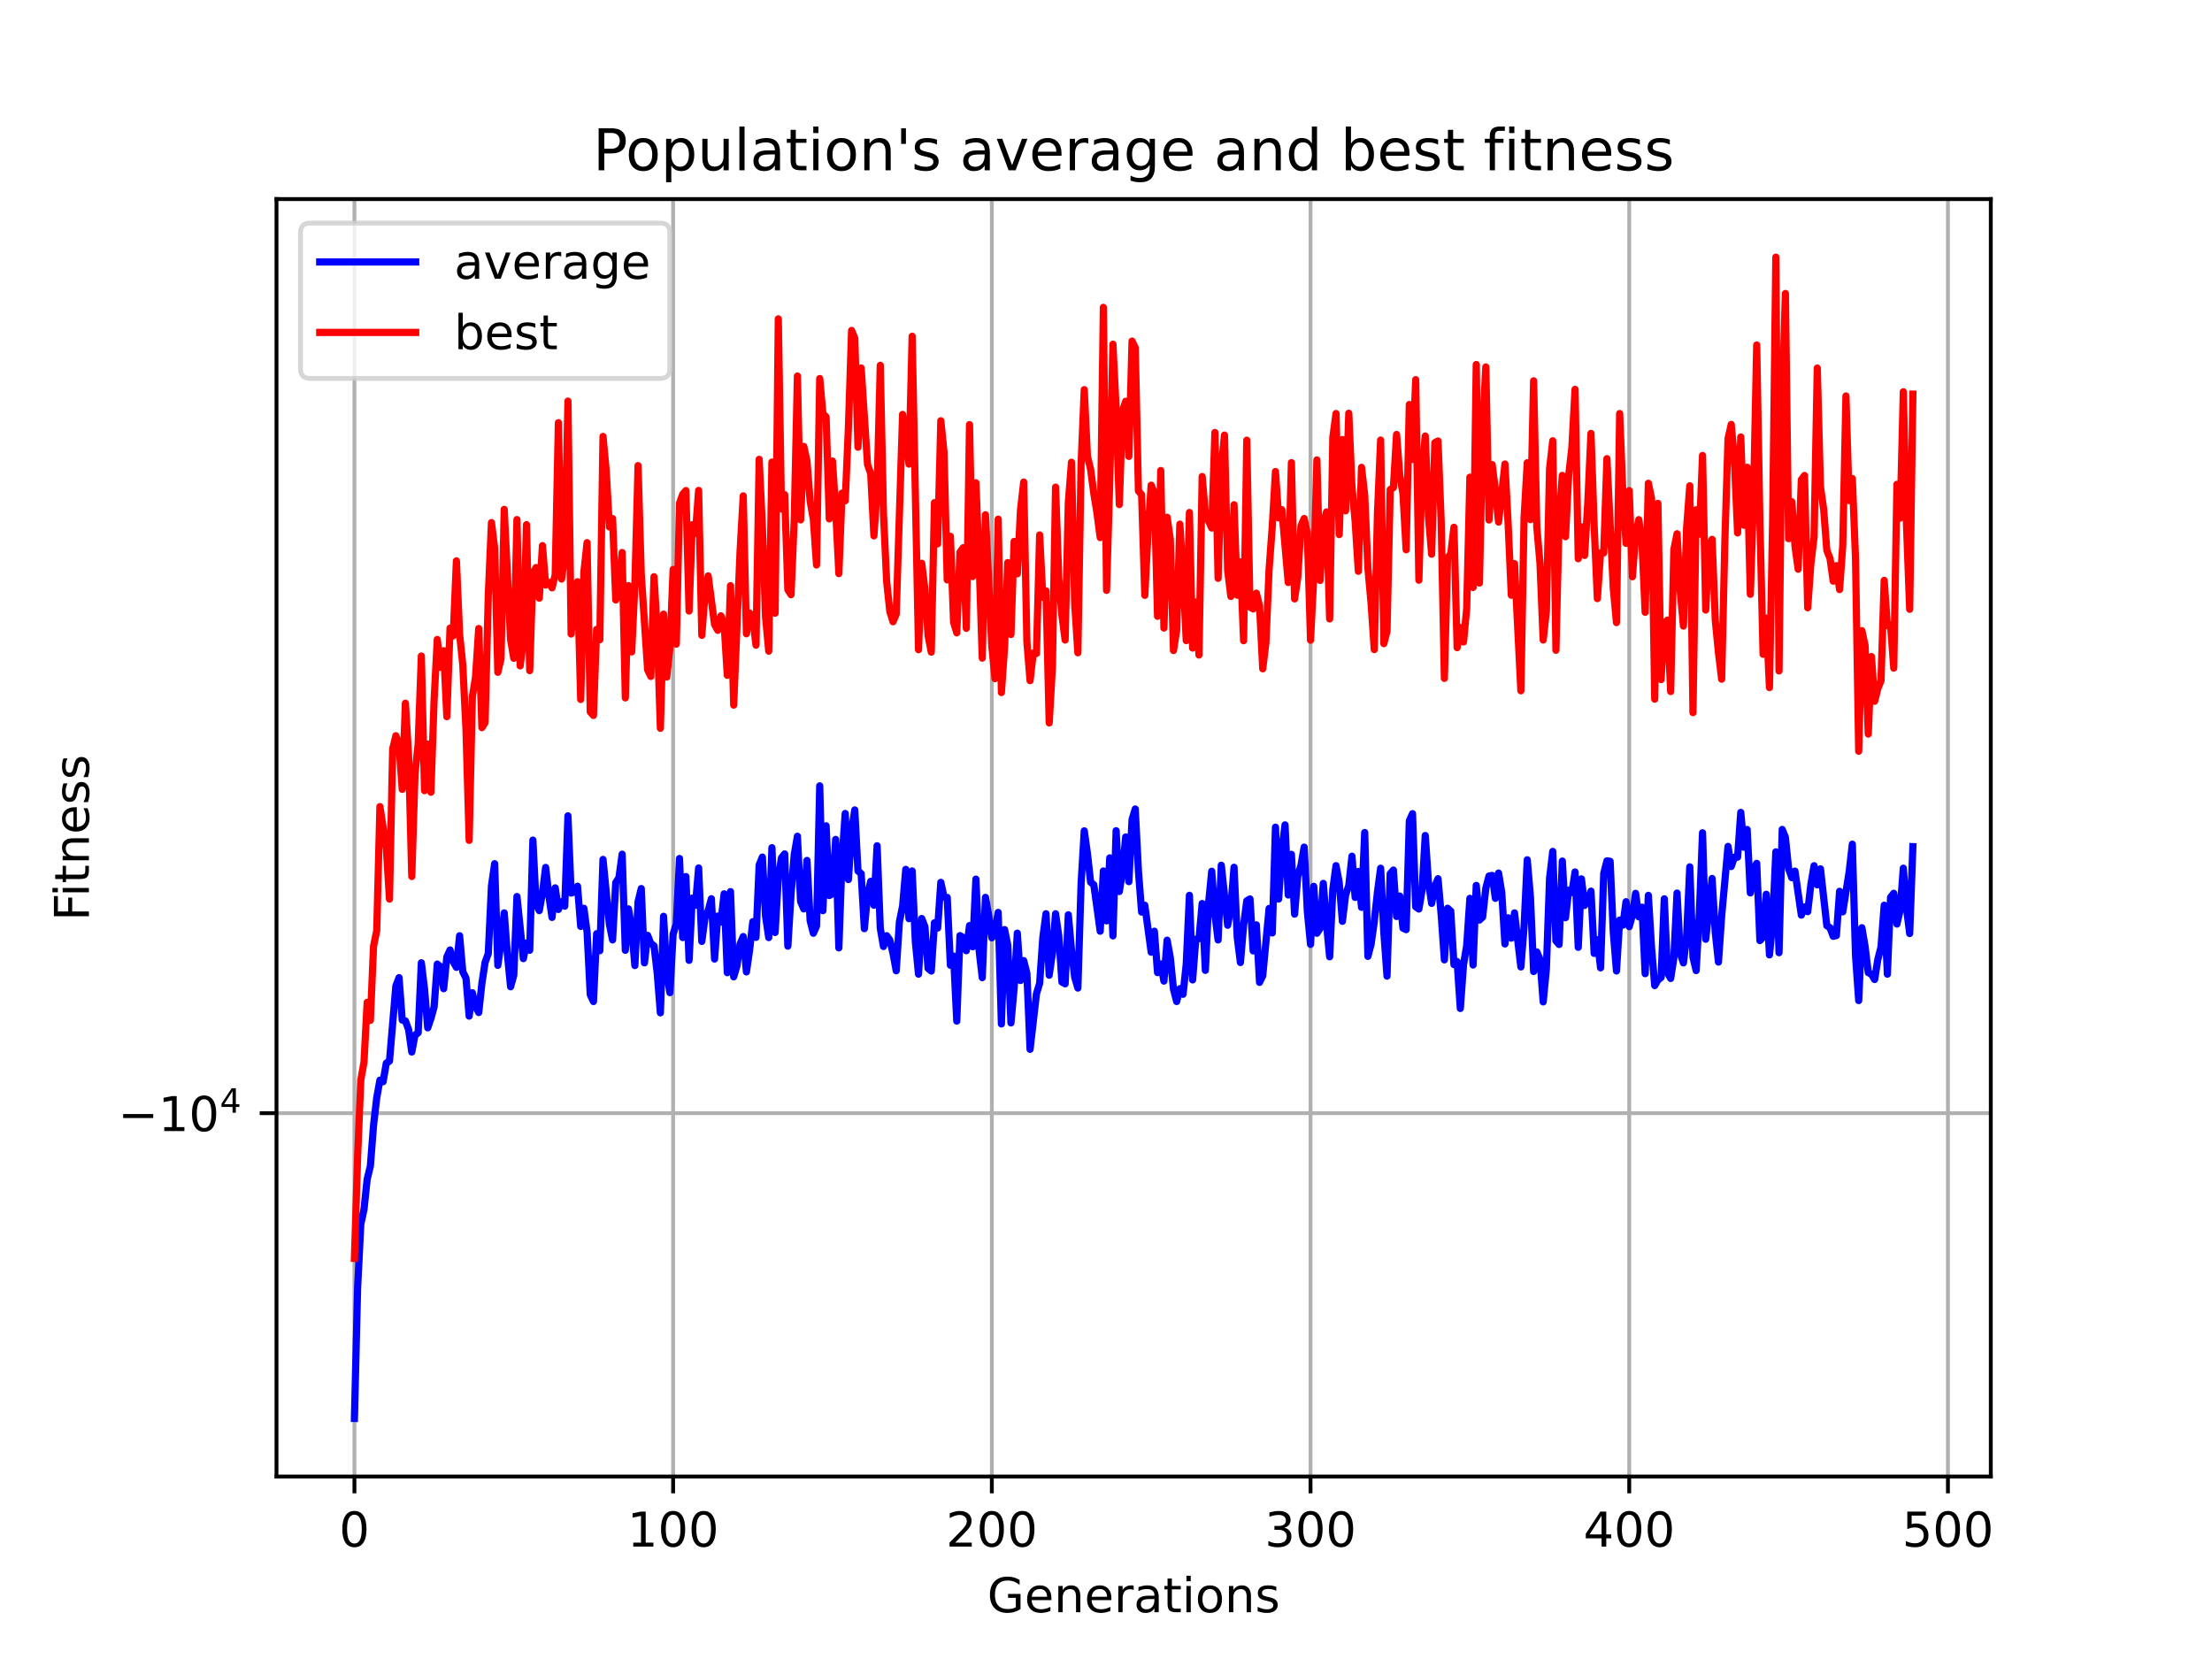 <?xml version="1.0" encoding="utf-8" standalone="no"?>
<!DOCTYPE svg PUBLIC "-//W3C//DTD SVG 1.1//EN"
  "http://www.w3.org/Graphics/SVG/1.1/DTD/svg11.dtd">
<!-- Created with matplotlib (https://matplotlib.org/) -->
<svg height="345.6pt" version="1.1" viewBox="0 0 460.8 345.6" width="460.8pt" xmlns="http://www.w3.org/2000/svg" xmlns:xlink="http://www.w3.org/1999/xlink">
 <defs>
  <style type="text/css">*{stroke-linecap:butt;stroke-linejoin:round;}</style>
 </defs>
 <g id="figure_1">
  <g id="patch_1">
   <path d="M 0 345.6 
L 460.8 345.6 
L 460.8 0 
L 0 0 
z
" style="fill:#ffffff;"/>
  </g>
  <g id="axes_1">
   <g id="patch_2">
    <path d="M 57.6 307.584 
L 414.72 307.584 
L 414.72 41.472 
L 57.6 41.472 
z
" style="fill:#ffffff;"/>
   </g>
   <g id="matplotlib.axis_1">
    <g id="xtick_1">
     <g id="line2d_1">
      <path clip-path="url(#p068a204873)" d="M 73.833 307.584 
L 73.833 41.472 
" style="fill:none;stroke:#b0b0b0;stroke-linecap:square;stroke-width:0.8;"/>
     </g>
     <g id="line2d_2">
      <defs>
       <path d="M 0 0 
L 0 3.5 
" id="m050351b916" style="stroke:#000000;stroke-width:0.8;"/>
      </defs>
      <g>
       <use style="stroke:#000000;stroke-width:0.8;" x="73.833" xlink:href="#m050351b916" y="307.584"/>
      </g>
     </g>
     <g id="text_1">
      <!-- 0 -->
      <g transform="translate(70.651 322.182)scale(0.1 -0.1)">
       <defs>
        <path d="M 31.781 66.406 
Q 24.172 66.406 20.328 58.906 
Q 16.5 51.422 16.5 36.375 
Q 16.5 21.391 20.328 13.891 
Q 24.172 6.391 31.781 6.391 
Q 39.453 6.391 43.281 13.891 
Q 47.125 21.391 47.125 36.375 
Q 47.125 51.422 43.281 58.906 
Q 39.453 66.406 31.781 66.406 
z
M 31.781 74.219 
Q 44.047 74.219 50.516 64.516 
Q 56.984 54.828 56.984 36.375 
Q 56.984 17.969 50.516 8.266 
Q 44.047 -1.422 31.781 -1.422 
Q 19.531 -1.422 13.062 8.266 
Q 6.594 17.969 6.594 36.375 
Q 6.594 54.828 13.062 64.516 
Q 19.531 74.219 31.781 74.219 
z
" id="DejaVuSans-48"/>
       </defs>
       <use xlink:href="#DejaVuSans-48"/>
      </g>
     </g>
    </g>
    <g id="xtick_2">
     <g id="line2d_3">
      <path clip-path="url(#p068a204873)" d="M 140.224 307.584 
L 140.224 41.472 
" style="fill:none;stroke:#b0b0b0;stroke-linecap:square;stroke-width:0.8;"/>
     </g>
     <g id="line2d_4">
      <g>
       <use style="stroke:#000000;stroke-width:0.8;" x="140.224" xlink:href="#m050351b916" y="307.584"/>
      </g>
     </g>
     <g id="text_2">
      <!-- 100 -->
      <g transform="translate(130.68 322.182)scale(0.1 -0.1)">
       <defs>
        <path d="M 12.406 8.297 
L 28.516 8.297 
L 28.516 63.922 
L 10.984 60.406 
L 10.984 69.391 
L 28.422 72.906 
L 38.281 72.906 
L 38.281 8.297 
L 54.391 8.297 
L 54.391 0 
L 12.406 0 
z
" id="DejaVuSans-49"/>
       </defs>
       <use xlink:href="#DejaVuSans-49"/>
       <use x="63.623" xlink:href="#DejaVuSans-48"/>
       <use x="127.246" xlink:href="#DejaVuSans-48"/>
      </g>
     </g>
    </g>
    <g id="xtick_3">
     <g id="line2d_5">
      <path clip-path="url(#p068a204873)" d="M 206.616 307.584 
L 206.616 41.472 
" style="fill:none;stroke:#b0b0b0;stroke-linecap:square;stroke-width:0.8;"/>
     </g>
     <g id="line2d_6">
      <g>
       <use style="stroke:#000000;stroke-width:0.8;" x="206.616" xlink:href="#m050351b916" y="307.584"/>
      </g>
     </g>
     <g id="text_3">
      <!-- 200 -->
      <g transform="translate(197.072 322.182)scale(0.1 -0.1)">
       <defs>
        <path d="M 19.188 8.297 
L 53.609 8.297 
L 53.609 0 
L 7.328 0 
L 7.328 8.297 
Q 12.938 14.109 22.625 23.891 
Q 32.328 33.688 34.812 36.531 
Q 39.547 41.844 41.422 45.531 
Q 43.312 49.219 43.312 52.781 
Q 43.312 58.594 39.234 62.25 
Q 35.156 65.922 28.609 65.922 
Q 23.969 65.922 18.812 64.312 
Q 13.672 62.703 7.812 59.422 
L 7.812 69.391 
Q 13.766 71.781 18.938 73 
Q 24.125 74.219 28.422 74.219 
Q 39.75 74.219 46.484 68.547 
Q 53.219 62.891 53.219 53.422 
Q 53.219 48.922 51.531 44.891 
Q 49.859 40.875 45.406 35.406 
Q 44.188 33.984 37.641 27.219 
Q 31.109 20.453 19.188 8.297 
z
" id="DejaVuSans-50"/>
       </defs>
       <use xlink:href="#DejaVuSans-50"/>
       <use x="63.623" xlink:href="#DejaVuSans-48"/>
       <use x="127.246" xlink:href="#DejaVuSans-48"/>
      </g>
     </g>
    </g>
    <g id="xtick_4">
     <g id="line2d_7">
      <path clip-path="url(#p068a204873)" d="M 273.007 307.584 
L 273.007 41.472 
" style="fill:none;stroke:#b0b0b0;stroke-linecap:square;stroke-width:0.8;"/>
     </g>
     <g id="line2d_8">
      <g>
       <use style="stroke:#000000;stroke-width:0.8;" x="273.007" xlink:href="#m050351b916" y="307.584"/>
      </g>
     </g>
     <g id="text_4">
      <!-- 300 -->
      <g transform="translate(263.464 322.182)scale(0.1 -0.1)">
       <defs>
        <path d="M 40.578 39.312 
Q 47.656 37.797 51.625 33 
Q 55.609 28.219 55.609 21.188 
Q 55.609 10.406 48.188 4.484 
Q 40.766 -1.422 27.094 -1.422 
Q 22.516 -1.422 17.656 -0.516 
Q 12.797 0.391 7.625 2.203 
L 7.625 11.719 
Q 11.719 9.328 16.594 8.109 
Q 21.484 6.891 26.812 6.891 
Q 36.078 6.891 40.938 10.547 
Q 45.797 14.203 45.797 21.188 
Q 45.797 27.641 41.281 31.266 
Q 36.766 34.906 28.719 34.906 
L 20.219 34.906 
L 20.219 43.016 
L 29.109 43.016 
Q 36.375 43.016 40.234 45.922 
Q 44.094 48.828 44.094 54.297 
Q 44.094 59.906 40.109 62.906 
Q 36.141 65.922 28.719 65.922 
Q 24.656 65.922 20.016 65.031 
Q 15.375 64.156 9.812 62.312 
L 9.812 71.094 
Q 15.438 72.656 20.344 73.438 
Q 25.25 74.219 29.594 74.219 
Q 40.828 74.219 47.359 69.109 
Q 53.906 64.016 53.906 55.328 
Q 53.906 49.266 50.438 45.094 
Q 46.969 40.922 40.578 39.312 
z
" id="DejaVuSans-51"/>
       </defs>
       <use xlink:href="#DejaVuSans-51"/>
       <use x="63.623" xlink:href="#DejaVuSans-48"/>
       <use x="127.246" xlink:href="#DejaVuSans-48"/>
      </g>
     </g>
    </g>
    <g id="xtick_5">
     <g id="line2d_9">
      <path clip-path="url(#p068a204873)" d="M 339.399 307.584 
L 339.399 41.472 
" style="fill:none;stroke:#b0b0b0;stroke-linecap:square;stroke-width:0.8;"/>
     </g>
     <g id="line2d_10">
      <g>
       <use style="stroke:#000000;stroke-width:0.8;" x="339.399" xlink:href="#m050351b916" y="307.584"/>
      </g>
     </g>
     <g id="text_5">
      <!-- 400 -->
      <g transform="translate(329.855 322.182)scale(0.1 -0.1)">
       <defs>
        <path d="M 37.797 64.312 
L 12.891 25.391 
L 37.797 25.391 
z
M 35.203 72.906 
L 47.609 72.906 
L 47.609 25.391 
L 58.016 25.391 
L 58.016 17.188 
L 47.609 17.188 
L 47.609 0 
L 37.797 0 
L 37.797 17.188 
L 4.891 17.188 
L 4.891 26.703 
z
" id="DejaVuSans-52"/>
       </defs>
       <use xlink:href="#DejaVuSans-52"/>
       <use x="63.623" xlink:href="#DejaVuSans-48"/>
       <use x="127.246" xlink:href="#DejaVuSans-48"/>
      </g>
     </g>
    </g>
    <g id="xtick_6">
     <g id="line2d_11">
      <path clip-path="url(#p068a204873)" d="M 405.79 307.584 
L 405.79 41.472 
" style="fill:none;stroke:#b0b0b0;stroke-linecap:square;stroke-width:0.8;"/>
     </g>
     <g id="line2d_12">
      <g>
       <use style="stroke:#000000;stroke-width:0.8;" x="405.79" xlink:href="#m050351b916" y="307.584"/>
      </g>
     </g>
     <g id="text_6">
      <!-- 500 -->
      <g transform="translate(396.247 322.182)scale(0.1 -0.1)">
       <defs>
        <path d="M 10.797 72.906 
L 49.516 72.906 
L 49.516 64.594 
L 19.828 64.594 
L 19.828 46.734 
Q 21.969 47.469 24.109 47.828 
Q 26.266 48.188 28.422 48.188 
Q 40.625 48.188 47.75 41.5 
Q 54.891 34.812 54.891 23.391 
Q 54.891 11.625 47.562 5.094 
Q 40.234 -1.422 26.906 -1.422 
Q 22.312 -1.422 17.547 -0.641 
Q 12.797 0.141 7.719 1.703 
L 7.719 11.625 
Q 12.109 9.234 16.797 8.062 
Q 21.484 6.891 26.703 6.891 
Q 35.156 6.891 40.078 11.328 
Q 45.016 15.766 45.016 23.391 
Q 45.016 31 40.078 35.438 
Q 35.156 39.891 26.703 39.891 
Q 22.75 39.891 18.812 39.016 
Q 14.891 38.141 10.797 36.281 
z
" id="DejaVuSans-53"/>
       </defs>
       <use xlink:href="#DejaVuSans-53"/>
       <use x="63.623" xlink:href="#DejaVuSans-48"/>
       <use x="127.246" xlink:href="#DejaVuSans-48"/>
      </g>
     </g>
    </g>
    <g id="text_7">
     <!-- Generations -->
     <g transform="translate(205.662 335.861)scale(0.1 -0.1)">
      <defs>
       <path d="M 59.516 10.406 
L 59.516 29.984 
L 43.406 29.984 
L 43.406 38.094 
L 69.281 38.094 
L 69.281 6.781 
Q 63.578 2.734 56.688 0.656 
Q 49.812 -1.422 42 -1.422 
Q 24.906 -1.422 15.25 8.562 
Q 5.609 18.562 5.609 36.375 
Q 5.609 54.25 15.25 64.234 
Q 24.906 74.219 42 74.219 
Q 49.125 74.219 55.547 72.453 
Q 61.969 70.703 67.391 67.281 
L 67.391 56.781 
Q 61.922 61.422 55.766 63.766 
Q 49.609 66.109 42.828 66.109 
Q 29.438 66.109 22.719 58.641 
Q 16.016 51.172 16.016 36.375 
Q 16.016 21.625 22.719 14.156 
Q 29.438 6.688 42.828 6.688 
Q 48.047 6.688 52.141 7.594 
Q 56.25 8.5 59.516 10.406 
z
" id="DejaVuSans-71"/>
       <path d="M 56.203 29.594 
L 56.203 25.203 
L 14.891 25.203 
Q 15.484 15.922 20.484 11.062 
Q 25.484 6.203 34.422 6.203 
Q 39.594 6.203 44.453 7.469 
Q 49.312 8.734 54.109 11.281 
L 54.109 2.781 
Q 49.266 0.734 44.188 -0.344 
Q 39.109 -1.422 33.891 -1.422 
Q 20.797 -1.422 13.156 6.188 
Q 5.516 13.812 5.516 26.812 
Q 5.516 40.234 12.766 48.109 
Q 20.016 56 32.328 56 
Q 43.359 56 49.781 48.891 
Q 56.203 41.797 56.203 29.594 
z
M 47.219 32.234 
Q 47.125 39.594 43.094 43.984 
Q 39.062 48.391 32.422 48.391 
Q 24.906 48.391 20.391 44.141 
Q 15.875 39.891 15.188 32.172 
z
" id="DejaVuSans-101"/>
       <path d="M 54.891 33.016 
L 54.891 0 
L 45.906 0 
L 45.906 32.719 
Q 45.906 40.484 42.875 44.328 
Q 39.844 48.188 33.797 48.188 
Q 26.516 48.188 22.312 43.547 
Q 18.109 38.922 18.109 30.906 
L 18.109 0 
L 9.078 0 
L 9.078 54.688 
L 18.109 54.688 
L 18.109 46.188 
Q 21.344 51.125 25.703 53.562 
Q 30.078 56 35.797 56 
Q 45.219 56 50.047 50.172 
Q 54.891 44.344 54.891 33.016 
z
" id="DejaVuSans-110"/>
       <path d="M 41.109 46.297 
Q 39.594 47.172 37.812 47.578 
Q 36.031 48 33.891 48 
Q 26.266 48 22.188 43.047 
Q 18.109 38.094 18.109 28.812 
L 18.109 0 
L 9.078 0 
L 9.078 54.688 
L 18.109 54.688 
L 18.109 46.188 
Q 20.953 51.172 25.484 53.578 
Q 30.031 56 36.531 56 
Q 37.453 56 38.578 55.875 
Q 39.703 55.766 41.062 55.516 
z
" id="DejaVuSans-114"/>
       <path d="M 34.281 27.484 
Q 23.391 27.484 19.188 25 
Q 14.984 22.516 14.984 16.5 
Q 14.984 11.719 18.141 8.906 
Q 21.297 6.109 26.703 6.109 
Q 34.188 6.109 38.703 11.406 
Q 43.219 16.703 43.219 25.484 
L 43.219 27.484 
z
M 52.203 31.203 
L 52.203 0 
L 43.219 0 
L 43.219 8.297 
Q 40.141 3.328 35.547 0.953 
Q 30.953 -1.422 24.312 -1.422 
Q 15.922 -1.422 10.953 3.297 
Q 6 8.016 6 15.922 
Q 6 25.141 12.172 29.828 
Q 18.359 34.516 30.609 34.516 
L 43.219 34.516 
L 43.219 35.406 
Q 43.219 41.609 39.141 45 
Q 35.062 48.391 27.688 48.391 
Q 23 48.391 18.547 47.266 
Q 14.109 46.141 10.016 43.891 
L 10.016 52.203 
Q 14.938 54.109 19.578 55.047 
Q 24.219 56 28.609 56 
Q 40.484 56 46.344 49.844 
Q 52.203 43.703 52.203 31.203 
z
" id="DejaVuSans-97"/>
       <path d="M 18.312 70.219 
L 18.312 54.688 
L 36.812 54.688 
L 36.812 47.703 
L 18.312 47.703 
L 18.312 18.016 
Q 18.312 11.328 20.141 9.422 
Q 21.969 7.516 27.594 7.516 
L 36.812 7.516 
L 36.812 0 
L 27.594 0 
Q 17.188 0 13.234 3.875 
Q 9.281 7.766 9.281 18.016 
L 9.281 47.703 
L 2.688 47.703 
L 2.688 54.688 
L 9.281 54.688 
L 9.281 70.219 
z
" id="DejaVuSans-116"/>
       <path d="M 9.422 54.688 
L 18.406 54.688 
L 18.406 0 
L 9.422 0 
z
M 9.422 75.984 
L 18.406 75.984 
L 18.406 64.594 
L 9.422 64.594 
z
" id="DejaVuSans-105"/>
       <path d="M 30.609 48.391 
Q 23.391 48.391 19.188 42.75 
Q 14.984 37.109 14.984 27.297 
Q 14.984 17.484 19.156 11.844 
Q 23.344 6.203 30.609 6.203 
Q 37.797 6.203 41.984 11.859 
Q 46.188 17.531 46.188 27.297 
Q 46.188 37.016 41.984 42.703 
Q 37.797 48.391 30.609 48.391 
z
M 30.609 56 
Q 42.328 56 49.016 48.375 
Q 55.719 40.766 55.719 27.297 
Q 55.719 13.875 49.016 6.219 
Q 42.328 -1.422 30.609 -1.422 
Q 18.844 -1.422 12.172 6.219 
Q 5.516 13.875 5.516 27.297 
Q 5.516 40.766 12.172 48.375 
Q 18.844 56 30.609 56 
z
" id="DejaVuSans-111"/>
       <path d="M 44.281 53.078 
L 44.281 44.578 
Q 40.484 46.531 36.375 47.5 
Q 32.281 48.484 27.875 48.484 
Q 21.188 48.484 17.844 46.438 
Q 14.5 44.391 14.5 40.281 
Q 14.5 37.156 16.891 35.375 
Q 19.281 33.594 26.516 31.984 
L 29.594 31.297 
Q 39.156 29.25 43.188 25.516 
Q 47.219 21.781 47.219 15.094 
Q 47.219 7.469 41.188 3.016 
Q 35.156 -1.422 24.609 -1.422 
Q 20.219 -1.422 15.453 -0.562 
Q 10.688 0.297 5.422 2 
L 5.422 11.281 
Q 10.406 8.688 15.234 7.391 
Q 20.062 6.109 24.812 6.109 
Q 31.156 6.109 34.562 8.281 
Q 37.984 10.453 37.984 14.406 
Q 37.984 18.062 35.516 20.016 
Q 33.062 21.969 24.703 23.781 
L 21.578 24.516 
Q 13.234 26.266 9.516 29.906 
Q 5.812 33.547 5.812 39.891 
Q 5.812 47.609 11.281 51.797 
Q 16.75 56 26.812 56 
Q 31.781 56 36.172 55.266 
Q 40.578 54.547 44.281 53.078 
z
" id="DejaVuSans-115"/>
      </defs>
      <use xlink:href="#DejaVuSans-71"/>
      <use x="77.49" xlink:href="#DejaVuSans-101"/>
      <use x="139.014" xlink:href="#DejaVuSans-110"/>
      <use x="202.393" xlink:href="#DejaVuSans-101"/>
      <use x="263.916" xlink:href="#DejaVuSans-114"/>
      <use x="305.029" xlink:href="#DejaVuSans-97"/>
      <use x="366.309" xlink:href="#DejaVuSans-116"/>
      <use x="405.518" xlink:href="#DejaVuSans-105"/>
      <use x="433.301" xlink:href="#DejaVuSans-111"/>
      <use x="494.482" xlink:href="#DejaVuSans-110"/>
      <use x="557.861" xlink:href="#DejaVuSans-115"/>
     </g>
    </g>
   </g>
   <g id="matplotlib.axis_2">
    <g id="ytick_1">
     <g id="line2d_13">
      <path clip-path="url(#p068a204873)" d="M 57.6 231.897 
L 414.72 231.897 
" style="fill:none;stroke:#b0b0b0;stroke-linecap:square;stroke-width:0.8;"/>
     </g>
     <g id="line2d_14">
      <defs>
       <path d="M 0 0 
L -3.5 0 
" id="m625dceec26" style="stroke:#000000;stroke-width:0.8;"/>
      </defs>
      <g>
       <use style="stroke:#000000;stroke-width:0.8;" x="57.6" xlink:href="#m625dceec26" y="231.897"/>
      </g>
     </g>
     <g id="text_8">
      <!-- $\mathdefault{-10^{4}}$ -->
      <g transform="translate(24.6 235.696)scale(0.1 -0.1)">
       <defs>
        <path d="M 10.594 35.5 
L 73.188 35.5 
L 73.188 27.203 
L 10.594 27.203 
z
" id="DejaVuSans-8722"/>
       </defs>
       <use transform="translate(0 0.684)" xlink:href="#DejaVuSans-8722"/>
       <use transform="translate(83.789 0.684)" xlink:href="#DejaVuSans-49"/>
       <use transform="translate(147.412 0.684)" xlink:href="#DejaVuSans-48"/>
       <use transform="translate(211.992 38.966)scale(0.7)" xlink:href="#DejaVuSans-52"/>
      </g>
     </g>
    </g>
    <g id="text_9">
     <!-- Fitness -->
     <g transform="translate(18.52 191.845)rotate(-90)scale(0.1 -0.1)">
      <defs>
       <path d="M 9.812 72.906 
L 51.703 72.906 
L 51.703 64.594 
L 19.672 64.594 
L 19.672 43.109 
L 48.578 43.109 
L 48.578 34.812 
L 19.672 34.812 
L 19.672 0 
L 9.812 0 
z
" id="DejaVuSans-70"/>
      </defs>
      <use xlink:href="#DejaVuSans-70"/>
      <use x="50.27" xlink:href="#DejaVuSans-105"/>
      <use x="78.053" xlink:href="#DejaVuSans-116"/>
      <use x="117.262" xlink:href="#DejaVuSans-110"/>
      <use x="180.641" xlink:href="#DejaVuSans-101"/>
      <use x="242.164" xlink:href="#DejaVuSans-115"/>
      <use x="294.264" xlink:href="#DejaVuSans-115"/>
     </g>
    </g>
   </g>
   <g id="line2d_15">
    <path clip-path="url(#p068a204873)" d="M 73.833 295.488 
L 74.497 268.285 
L 75.161 255.024 
L 75.824 251.97 
L 76.488 245.658 
L 77.152 242.942 
L 77.816 234.418 
L 78.48 228.69 
L 79.144 225.014 
L 79.808 225.336 
L 80.472 221.479 
L 81.136 221.041 
L 82.464 205.405 
L 83.128 203.662 
L 83.791 212.5 
L 84.455 212.673 
L 85.119 214.49 
L 85.783 219.154 
L 86.447 215.629 
L 87.111 215.143 
L 87.775 200.565 
L 88.439 206.046 
L 89.103 214.116 
L 89.767 212.176 
L 90.431 209.769 
L 91.095 200.836 
L 91.758 201.386 
L 92.422 205.963 
L 93.086 199.346 
L 93.75 197.89 
L 94.414 200.346 
L 95.078 201.517 
L 95.742 194.931 
L 96.406 202.429 
L 97.07 203.749 
L 97.734 211.673 
L 98.398 206.808 
L 99.062 209.596 
L 99.725 210.931 
L 100.389 204.846 
L 101.053 200.477 
L 101.717 198.652 
L 102.381 184.551 
L 103.045 179.924 
L 103.709 201.108 
L 104.373 196.316 
L 105.037 190.169 
L 105.701 198.853 
L 106.365 205.562 
L 107.028 203.174 
L 107.692 186.762 
L 109.02 199.699 
L 109.684 196.436 
L 110.348 197.956 
L 111.012 175.012 
L 111.676 188.332 
L 112.34 189.7 
L 113.004 186.003 
L 113.668 180.701 
L 114.332 186.526 
L 114.995 191.112 
L 115.659 184.959 
L 116.323 189.457 
L 116.987 187.855 
L 117.651 188.772 
L 118.315 169.957 
L 118.979 186.044 
L 119.643 185.787 
L 120.307 184.616 
L 120.971 192.989 
L 121.635 189.219 
L 122.299 194.154 
L 122.962 207.209 
L 123.626 208.635 
L 124.29 194.514 
L 124.954 198.044 
L 125.618 179.038 
L 126.946 192.498 
L 127.61 195.802 
L 128.274 183.878 
L 128.938 182.835 
L 129.602 177.946 
L 130.266 197.959 
L 130.929 189.341 
L 131.593 193.451 
L 132.257 201.142 
L 132.921 187.838 
L 133.585 185.107 
L 134.249 200.575 
L 134.913 194.856 
L 135.577 196.55 
L 136.241 197.03 
L 136.905 202.667 
L 137.569 210.989 
L 138.233 190.887 
L 138.896 202.756 
L 139.56 206.783 
L 140.224 194.589 
L 140.888 192.493 
L 141.552 178.842 
L 142.216 195.311 
L 142.88 182.603 
L 143.544 200.054 
L 144.208 187.092 
L 144.872 188.566 
L 145.536 180.814 
L 146.199 196.109 
L 146.863 191.172 
L 147.527 189.699 
L 148.191 187.222 
L 148.855 199.784 
L 149.519 190.833 
L 150.183 192.068 
L 150.847 186.197 
L 151.511 202.632 
L 152.175 185.737 
L 152.839 203.487 
L 153.503 201.256 
L 154.166 196.654 
L 154.83 195.102 
L 155.494 202.47 
L 156.158 197.892 
L 156.822 192.009 
L 157.486 195.274 
L 158.15 180.183 
L 158.814 178.548 
L 159.478 190.878 
L 160.142 195.316 
L 160.806 176.588 
L 161.47 194.252 
L 162.133 182.842 
L 162.797 178.699 
L 163.461 177.889 
L 164.125 197.1 
L 164.789 186.222 
L 165.453 178.027 
L 166.117 174.203 
L 166.781 187.82 
L 167.445 189.343 
L 168.109 179.246 
L 168.773 191.829 
L 169.437 194.411 
L 170.1 192.911 
L 170.764 163.709 
L 171.428 189.709 
L 172.092 172.032 
L 172.756 186.554 
L 173.42 186.188 
L 174.084 174.87 
L 174.748 197.459 
L 175.412 178.835 
L 176.076 169.465 
L 176.74 183.224 
L 177.404 172.975 
L 178.067 168.723 
L 178.731 181.433 
L 179.395 182 
L 180.059 193.457 
L 180.723 186.374 
L 181.387 183.591 
L 182.051 188.576 
L 182.715 176.188 
L 183.379 193.366 
L 184.043 197.172 
L 184.707 194.924 
L 185.37 195.831 
L 186.034 198.63 
L 186.698 202.234 
L 187.362 192.026 
L 188.026 188.786 
L 188.69 181.105 
L 189.354 191.375 
L 190.018 181.438 
L 190.682 196.16 
L 191.346 202.937 
L 192.01 191.342 
L 192.674 193.046 
L 193.337 201.745 
L 194.001 202.29 
L 194.665 192.232 
L 195.329 193.331 
L 195.993 183.808 
L 196.657 186.871 
L 197.321 186.948 
L 197.985 201.074 
L 198.649 199.163 
L 199.313 212.712 
L 199.977 194.906 
L 200.641 195.309 
L 201.304 198.053 
L 201.968 192.814 
L 202.632 197.229 
L 203.296 183.139 
L 203.96 197.956 
L 204.624 203.664 
L 205.288 186.942 
L 205.952 190.669 
L 206.616 195.368 
L 207.28 193.704 
L 207.944 190.071 
L 208.608 213.307 
L 209.271 193.653 
L 209.935 196.892 
L 210.599 213.093 
L 211.263 205.812 
L 211.927 194.394 
L 212.591 204.26 
L 213.255 200.118 
L 213.919 202.751 
L 214.583 218.588 
L 215.911 207.037 
L 216.575 204.841 
L 217.238 195.339 
L 217.902 190.349 
L 218.566 203.156 
L 219.23 198.585 
L 219.894 190.351 
L 220.558 194.969 
L 221.222 204.578 
L 221.886 204.949 
L 222.55 190.568 
L 223.214 197.919 
L 223.878 203.582 
L 224.541 205.831 
L 225.205 184.263 
L 225.869 173.082 
L 226.533 177.831 
L 227.197 183.778 
L 227.861 184.314 
L 229.189 193.988 
L 229.853 181.443 
L 230.517 191.834 
L 231.181 178.717 
L 231.845 194.963 
L 232.508 173.053 
L 233.172 185.716 
L 233.836 181.614 
L 234.5 174.357 
L 235.164 183.665 
L 235.828 170.734 
L 236.492 168.529 
L 237.156 181.442 
L 237.82 190.001 
L 238.484 188.582 
L 239.812 198.359 
L 240.475 193.99 
L 241.139 202.61 
L 241.803 200.802 
L 242.467 204.376 
L 243.131 195.861 
L 243.795 199.469 
L 244.459 206.087 
L 245.123 208.633 
L 245.787 205.955 
L 246.451 207.125 
L 247.115 200.865 
L 247.779 186.508 
L 248.442 204.132 
L 249.106 195.671 
L 249.77 195.537 
L 250.434 188.224 
L 251.098 202.143 
L 251.762 188.192 
L 252.426 181.502 
L 253.09 190.547 
L 253.754 195.804 
L 254.418 180.245 
L 255.745 192.749 
L 256.409 189.032 
L 257.073 180.672 
L 257.737 195.266 
L 258.401 200.508 
L 259.065 192.715 
L 259.729 187.661 
L 260.393 187.264 
L 261.057 198.084 
L 261.721 192.672 
L 262.385 204.646 
L 263.049 203.283 
L 264.376 189.252 
L 265.04 194.35 
L 265.704 172.317 
L 266.368 187.288 
L 267.032 177.21 
L 267.696 171.835 
L 268.36 186.442 
L 269.024 177.97 
L 269.688 190.43 
L 270.352 182.485 
L 271.016 180.271 
L 271.679 176.474 
L 272.343 189.857 
L 273.007 196.726 
L 273.671 184.641 
L 274.335 194.411 
L 274.999 193.398 
L 275.663 184.028 
L 276.327 192.447 
L 276.991 199.314 
L 277.655 185.191 
L 278.319 180.33 
L 278.983 183.856 
L 279.646 191.929 
L 280.31 186.453 
L 280.974 184.483 
L 281.638 178.362 
L 282.302 186.949 
L 282.966 181.543 
L 283.63 189.013 
L 284.294 173.426 
L 284.958 199.227 
L 285.622 196.704 
L 286.286 191.979 
L 286.95 185.835 
L 287.613 180.863 
L 288.277 194.225 
L 288.941 203.342 
L 289.605 182.007 
L 290.269 181.251 
L 290.933 190.917 
L 291.597 186.669 
L 292.261 193.342 
L 292.925 193.661 
L 293.589 171.007 
L 294.253 169.502 
L 294.916 188.901 
L 295.58 189.362 
L 296.244 185.423 
L 296.908 174.05 
L 297.572 183.761 
L 298.236 188.188 
L 298.9 184.664 
L 299.564 183.052 
L 300.228 190.607 
L 300.892 199.956 
L 301.556 189.202 
L 302.22 189.811 
L 302.883 200.942 
L 303.547 200.318 
L 304.211 210.08 
L 304.875 200.956 
L 305.539 196.96 
L 306.203 187.148 
L 306.867 201.03 
L 307.531 184.447 
L 308.195 191.665 
L 308.859 191.026 
L 309.523 185.021 
L 310.187 182.491 
L 310.85 182.374 
L 311.514 187.14 
L 312.178 181.875 
L 312.842 185.912 
L 313.506 196.639 
L 314.17 191.194 
L 314.834 195.431 
L 315.498 190.177 
L 316.826 201.433 
L 317.49 193.076 
L 318.154 179.107 
L 318.817 186.833 
L 319.481 202.383 
L 320.145 198.299 
L 320.809 199.867 
L 321.473 208.714 
L 322.137 201.876 
L 322.801 182.987 
L 323.465 177.363 
L 324.129 195.988 
L 324.793 196.752 
L 325.457 179.372 
L 326.121 191.173 
L 326.784 185.446 
L 327.448 185.931 
L 328.112 181.646 
L 328.776 197.343 
L 329.44 183.085 
L 330.104 188.619 
L 330.768 187.583 
L 331.432 185.645 
L 332.096 198.614 
L 332.76 195.759 
L 333.424 201.627 
L 334.087 181.958 
L 334.751 179.333 
L 335.415 179.424 
L 336.079 194.226 
L 336.743 202.272 
L 337.407 191.664 
L 338.071 192.724 
L 338.735 187.849 
L 339.399 193.039 
L 340.063 190.605 
L 340.727 186.1 
L 341.391 190.99 
L 342.054 188.983 
L 342.718 202.835 
L 343.382 186.521 
L 344.046 197.427 
L 344.71 205.313 
L 345.374 204.141 
L 346.038 203.638 
L 346.702 187.237 
L 347.366 202.651 
L 348.03 203.829 
L 348.694 199.59 
L 349.358 186.044 
L 350.021 198.588 
L 350.685 200.591 
L 351.349 195.104 
L 352.013 180.581 
L 352.677 199.408 
L 353.341 202.185 
L 354.005 190.225 
L 354.669 173.483 
L 355.333 195.663 
L 356.661 183.001 
L 357.325 194.275 
L 357.988 200.416 
L 358.652 190.817 
L 359.98 176.322 
L 360.644 180.511 
L 361.308 178.576 
L 361.972 178.563 
L 362.636 169.234 
L 363.3 176.492 
L 363.964 172.802 
L 364.628 186.011 
L 365.292 181.129 
L 365.955 179.853 
L 366.619 195.945 
L 367.283 195.228 
L 367.947 186.292 
L 368.611 198.918 
L 369.275 192.159 
L 369.939 177.455 
L 370.603 198.466 
L 371.267 172.787 
L 371.931 174.436 
L 372.595 180.924 
L 373.258 182.837 
L 373.922 181.467 
L 375.25 190.64 
L 375.914 188.932 
L 376.578 189.917 
L 377.242 184.228 
L 377.906 180.344 
L 378.57 184.333 
L 379.234 181 
L 380.562 192.838 
L 381.225 193.254 
L 381.889 195.052 
L 382.553 194.894 
L 383.217 185.679 
L 383.881 189.955 
L 385.209 181.662 
L 385.873 175.86 
L 386.537 199.024 
L 387.201 208.437 
L 387.865 193.261 
L 388.529 197.171 
L 389.192 202.615 
L 389.856 202.951 
L 390.52 204.045 
L 391.184 199.886 
L 391.848 197.27 
L 392.512 188.577 
L 393.176 202.939 
L 393.84 186.935 
L 394.504 186.087 
L 395.168 192.5 
L 395.832 189.573 
L 396.496 180.86 
L 397.159 189.198 
L 397.823 194.473 
L 398.487 176.375 
L 398.487 176.375 
" style="fill:none;stroke:#0000ff;stroke-linecap:square;stroke-width:1.5;"/>
   </g>
   <g id="line2d_16">
    <path clip-path="url(#p068a204873)" d="M 73.833 262.148 
L 74.497 241.018 
L 75.161 224.976 
L 75.824 221.284 
L 76.488 208.801 
L 77.152 212.561 
L 77.816 197.115 
L 78.48 193.874 
L 79.144 168.033 
L 80.472 176.575 
L 81.136 187.301 
L 81.8 156.031 
L 82.464 153.265 
L 83.128 155.157 
L 83.791 164.437 
L 84.455 146.496 
L 85.119 157.479 
L 85.783 182.593 
L 86.447 161.335 
L 87.111 154.992 
L 87.775 136.658 
L 88.439 164.713 
L 89.103 155.02 
L 89.767 165.039 
L 90.431 145.812 
L 91.095 133.211 
L 91.758 139.021 
L 92.422 135.555 
L 93.086 149.298 
L 93.75 130.849 
L 94.414 132.465 
L 95.078 116.835 
L 95.742 132.082 
L 96.406 138.471 
L 97.07 151.907 
L 97.734 175.063 
L 98.398 145.174 
L 99.062 141.052 
L 99.725 130.931 
L 100.389 151.581 
L 101.053 150.528 
L 101.717 124.075 
L 102.381 108.867 
L 103.045 114.18 
L 103.709 140.055 
L 104.373 137.215 
L 105.037 106.111 
L 106.365 133.226 
L 107.028 137.129 
L 107.692 108.236 
L 108.356 138.711 
L 109.02 133.413 
L 109.684 109.299 
L 110.348 139.708 
L 111.012 119.425 
L 111.676 118.229 
L 112.34 124.61 
L 113.004 113.671 
L 113.668 121.868 
L 114.332 121.306 
L 114.995 122.457 
L 115.659 119.7 
L 116.323 88.058 
L 116.987 120.625 
L 117.651 115.539 
L 118.315 83.557 
L 118.979 132.076 
L 119.643 123.795 
L 120.307 121.188 
L 120.971 145.71 
L 121.635 119.148 
L 122.299 113.037 
L 122.962 148.305 
L 123.626 149.041 
L 124.29 131.114 
L 124.954 133.263 
L 125.618 90.912 
L 126.282 98.052 
L 126.946 109.772 
L 127.61 108.032 
L 128.274 124.983 
L 128.938 123.06 
L 129.602 115.098 
L 130.266 145.387 
L 130.929 121.997 
L 131.593 135.8 
L 132.257 121.772 
L 132.921 96.997 
L 133.585 119.642 
L 134.913 139.526 
L 135.577 140.915 
L 136.241 120.139 
L 136.905 131.344 
L 137.569 151.716 
L 138.233 127.933 
L 138.896 141.036 
L 139.56 134.849 
L 140.224 118.63 
L 140.888 134.181 
L 141.552 104.835 
L 142.216 102.97 
L 142.88 102.194 
L 143.544 127.287 
L 144.208 109.316 
L 144.872 111.091 
L 145.536 102.164 
L 146.199 132.353 
L 146.863 123.715 
L 147.527 119.969 
L 148.855 130.084 
L 149.519 131.302 
L 150.183 128.282 
L 150.847 130.059 
L 151.511 140.689 
L 152.175 122.009 
L 152.839 146.884 
L 154.166 114.97 
L 154.83 103.299 
L 155.494 132.031 
L 156.158 127.695 
L 156.822 128.733 
L 157.486 134.4 
L 158.15 95.689 
L 158.814 109.555 
L 159.478 128.533 
L 160.142 135.64 
L 160.806 96.258 
L 161.47 127.736 
L 162.133 66.428 
L 162.797 106.028 
L 163.461 103.047 
L 164.125 122.847 
L 164.789 123.885 
L 165.453 108.27 
L 166.117 78.332 
L 166.781 108.296 
L 167.445 93.002 
L 168.109 96.061 
L 168.773 104.436 
L 169.437 108.207 
L 170.1 117.699 
L 170.764 78.857 
L 171.428 86.183 
L 172.092 86.857 
L 172.756 108.09 
L 173.42 96.046 
L 174.084 106.092 
L 174.748 119.492 
L 175.412 102.726 
L 176.076 104.318 
L 176.74 89.039 
L 177.404 68.838 
L 178.067 70.476 
L 178.731 93.162 
L 179.395 76.672 
L 180.723 96.768 
L 181.387 98.665 
L 182.051 111.632 
L 182.715 101.908 
L 183.379 76.1 
L 184.043 107.024 
L 184.707 121.159 
L 185.37 127.393 
L 186.034 129.523 
L 186.698 127.941 
L 188.026 86.329 
L 188.69 90.594 
L 189.354 96.684 
L 190.018 70.049 
L 191.346 135.344 
L 192.01 117.349 
L 192.674 122.73 
L 193.337 132.428 
L 194.001 135.853 
L 194.665 104.715 
L 195.329 113.298 
L 195.993 87.65 
L 196.657 94.217 
L 197.321 120.801 
L 197.985 111.728 
L 198.649 129.606 
L 199.313 131.832 
L 199.977 115.028 
L 200.641 114.104 
L 201.304 130.893 
L 201.968 88.458 
L 202.632 120.111 
L 203.296 100.577 
L 203.96 116.77 
L 204.624 137.099 
L 205.288 107.238 
L 206.616 134.592 
L 207.28 141.376 
L 207.944 108.149 
L 208.608 144.268 
L 209.271 134.815 
L 209.935 117.195 
L 210.599 132.182 
L 211.263 112.789 
L 211.927 119.53 
L 212.591 106.234 
L 213.255 100.427 
L 213.919 133.666 
L 214.583 141.797 
L 215.247 136.041 
L 215.911 136.136 
L 216.575 111.439 
L 217.238 124.427 
L 217.902 123.09 
L 218.566 150.601 
L 219.23 139.095 
L 219.894 101.48 
L 220.558 120.414 
L 221.222 128.208 
L 221.886 133.326 
L 222.55 104.731 
L 223.214 96.297 
L 223.878 125.761 
L 224.541 135.987 
L 225.205 96.897 
L 225.869 81.173 
L 226.533 95.077 
L 227.197 97.764 
L 227.861 102.831 
L 228.525 106.907 
L 229.189 111.987 
L 229.853 64.034 
L 230.517 122.983 
L 231.181 100.284 
L 231.845 71.701 
L 232.508 85.138 
L 233.172 105.111 
L 233.836 85.618 
L 234.5 83.592 
L 235.164 95.074 
L 235.828 71.062 
L 236.492 72.447 
L 237.156 102.283 
L 237.82 103.044 
L 238.484 124.019 
L 239.148 110.936 
L 239.812 101.076 
L 240.475 102.685 
L 241.139 128.383 
L 241.803 98.015 
L 242.467 130.829 
L 243.131 107.751 
L 243.795 112.352 
L 244.459 135.513 
L 245.123 131.298 
L 245.787 109.192 
L 246.451 119.886 
L 247.115 133.451 
L 247.779 106.762 
L 248.442 135.001 
L 249.106 125.405 
L 249.77 136.454 
L 250.434 99.271 
L 251.098 107.08 
L 252.426 109.996 
L 253.09 90.095 
L 253.754 120.475 
L 254.418 97.422 
L 255.082 90.636 
L 255.745 118.873 
L 256.409 124.245 
L 257.073 105.141 
L 257.737 123.988 
L 258.401 117.054 
L 259.065 133.473 
L 259.729 91.703 
L 260.393 126.468 
L 261.057 126.851 
L 261.721 123.571 
L 262.385 126.194 
L 263.049 139.324 
L 263.712 133.886 
L 264.376 118.593 
L 265.04 109.617 
L 265.704 98.227 
L 266.368 107.873 
L 267.032 106.181 
L 268.36 121.348 
L 269.024 96.369 
L 269.688 124.761 
L 270.352 120.279 
L 271.016 109.547 
L 271.679 108.02 
L 272.343 111.206 
L 273.007 133.363 
L 273.671 120.322 
L 274.335 95.806 
L 274.999 120.913 
L 275.663 109.357 
L 276.327 106.652 
L 276.991 128.929 
L 277.655 91.081 
L 278.319 86.148 
L 278.983 111.367 
L 279.646 91.566 
L 280.31 106.402 
L 280.974 86.086 
L 281.638 101.353 
L 282.302 108.62 
L 282.966 119.004 
L 283.63 97.357 
L 284.294 103.171 
L 284.958 118.346 
L 285.622 125.642 
L 286.286 135.32 
L 286.95 106.941 
L 287.613 91.673 
L 288.277 134.085 
L 288.941 131.491 
L 289.605 101.984 
L 290.269 101.578 
L 290.933 90.504 
L 291.597 98.957 
L 292.261 102.819 
L 292.925 114.524 
L 293.589 84.267 
L 294.253 95.71 
L 294.916 79.095 
L 295.58 120.865 
L 296.244 98.072 
L 296.908 90.832 
L 297.572 107.561 
L 298.236 115.452 
L 298.9 92.215 
L 299.564 91.865 
L 300.228 108.712 
L 300.892 141.321 
L 301.556 116.231 
L 302.22 115.368 
L 302.883 109.845 
L 303.547 134.917 
L 304.211 130.72 
L 304.875 133.727 
L 305.539 126.794 
L 306.203 99.414 
L 306.867 122.377 
L 307.531 75.936 
L 308.195 121.462 
L 308.859 89.59 
L 309.523 76.445 
L 310.187 108.324 
L 310.85 96.792 
L 311.514 102.091 
L 312.178 108.754 
L 313.506 96.666 
L 314.17 109.055 
L 314.834 123.991 
L 315.498 117.423 
L 316.826 143.906 
L 317.49 107.937 
L 318.154 96.4 
L 318.817 108.247 
L 319.481 79.335 
L 320.145 109.801 
L 320.809 117.366 
L 321.473 133.322 
L 322.137 127.306 
L 322.801 97.686 
L 323.465 91.82 
L 324.129 135.454 
L 324.793 108.271 
L 325.457 99.032 
L 326.121 111.812 
L 326.784 99.034 
L 327.448 93.229 
L 328.112 81.108 
L 328.776 116.395 
L 329.44 109.731 
L 330.104 115.709 
L 330.768 104.701 
L 331.432 90.293 
L 332.096 109.636 
L 332.76 124.695 
L 333.424 115.154 
L 334.087 115.185 
L 334.751 95.546 
L 336.079 122.603 
L 336.743 129.698 
L 337.407 86.144 
L 338.071 102.754 
L 338.735 113.191 
L 339.399 102.201 
L 340.063 120.144 
L 340.727 111.424 
L 341.391 108.255 
L 342.054 113.076 
L 342.718 127.549 
L 343.382 100.668 
L 344.046 103.827 
L 344.71 145.651 
L 345.374 104.859 
L 346.038 141.574 
L 346.702 129.826 
L 347.366 129.177 
L 348.03 144.055 
L 348.694 114.493 
L 349.358 111.195 
L 350.021 123.082 
L 350.685 130.416 
L 351.349 110.014 
L 352.013 101.201 
L 352.677 148.452 
L 353.341 106.203 
L 354.005 111.289 
L 354.669 94.88 
L 355.333 127.079 
L 355.997 113.662 
L 356.661 112.357 
L 357.325 129.212 
L 357.988 135.97 
L 358.652 141.483 
L 359.316 112.922 
L 359.98 91.382 
L 360.644 88.415 
L 361.308 95.801 
L 361.972 111.02 
L 362.636 91.029 
L 363.3 109.415 
L 363.964 97.347 
L 364.628 123.801 
L 365.292 103.737 
L 365.955 71.869 
L 366.619 108.734 
L 367.283 136.301 
L 367.947 128.771 
L 368.611 143.238 
L 369.275 108.465 
L 369.939 53.568 
L 370.603 139.763 
L 371.267 83.604 
L 371.931 61.142 
L 372.595 112.211 
L 373.258 104.506 
L 373.922 113.677 
L 374.586 118.576 
L 375.25 99.936 
L 375.914 99.051 
L 376.578 126.606 
L 377.242 117.355 
L 377.906 111.87 
L 378.57 76.675 
L 379.234 101.384 
L 379.898 106.061 
L 380.562 114.651 
L 381.225 116.336 
L 381.889 121.068 
L 382.553 117.842 
L 383.217 122.817 
L 383.881 113.669 
L 384.545 82.49 
L 385.209 104.275 
L 385.873 99.694 
L 386.537 116.314 
L 387.201 156.493 
L 387.865 131.38 
L 388.529 134.451 
L 389.192 152.913 
L 389.856 136.777 
L 390.52 146.086 
L 391.184 143.463 
L 391.848 141.793 
L 392.512 120.901 
L 393.176 130.327 
L 393.84 130.209 
L 394.504 139.18 
L 395.168 100.889 
L 395.832 107.938 
L 396.496 81.612 
L 397.159 109.412 
L 397.823 126.925 
L 398.487 82.102 
L 398.487 82.102 
" style="fill:none;stroke:#ff0000;stroke-linecap:square;stroke-width:1.5;"/>
   </g>
   <g id="patch_3">
    <path d="M 57.6 307.584 
L 57.6 41.472 
" style="fill:none;stroke:#000000;stroke-linecap:square;stroke-linejoin:miter;stroke-width:0.8;"/>
   </g>
   <g id="patch_4">
    <path d="M 414.72 307.584 
L 414.72 41.472 
" style="fill:none;stroke:#000000;stroke-linecap:square;stroke-linejoin:miter;stroke-width:0.8;"/>
   </g>
   <g id="patch_5">
    <path d="M 57.6 307.584 
L 414.72 307.584 
" style="fill:none;stroke:#000000;stroke-linecap:square;stroke-linejoin:miter;stroke-width:0.8;"/>
   </g>
   <g id="patch_6">
    <path d="M 57.6 41.472 
L 414.72 41.472 
" style="fill:none;stroke:#000000;stroke-linecap:square;stroke-linejoin:miter;stroke-width:0.8;"/>
   </g>
   <g id="text_10">
    <!-- Population's average and best fitness -->
    <g transform="translate(123.53 35.472)scale(0.12 -0.12)">
     <defs>
      <path d="M 19.672 64.797 
L 19.672 37.406 
L 32.078 37.406 
Q 38.969 37.406 42.719 40.969 
Q 46.484 44.531 46.484 51.125 
Q 46.484 57.672 42.719 61.234 
Q 38.969 64.797 32.078 64.797 
z
M 9.812 72.906 
L 32.078 72.906 
Q 44.344 72.906 50.609 67.359 
Q 56.891 61.812 56.891 51.125 
Q 56.891 40.328 50.609 34.812 
Q 44.344 29.297 32.078 29.297 
L 19.672 29.297 
L 19.672 0 
L 9.812 0 
z
" id="DejaVuSans-80"/>
      <path d="M 18.109 8.203 
L 18.109 -20.797 
L 9.078 -20.797 
L 9.078 54.688 
L 18.109 54.688 
L 18.109 46.391 
Q 20.953 51.266 25.266 53.625 
Q 29.594 56 35.594 56 
Q 45.562 56 51.781 48.094 
Q 58.016 40.188 58.016 27.297 
Q 58.016 14.406 51.781 6.484 
Q 45.562 -1.422 35.594 -1.422 
Q 29.594 -1.422 25.266 0.953 
Q 20.953 3.328 18.109 8.203 
z
M 48.688 27.297 
Q 48.688 37.203 44.609 42.844 
Q 40.531 48.484 33.406 48.484 
Q 26.266 48.484 22.188 42.844 
Q 18.109 37.203 18.109 27.297 
Q 18.109 17.391 22.188 11.75 
Q 26.266 6.109 33.406 6.109 
Q 40.531 6.109 44.609 11.75 
Q 48.688 17.391 48.688 27.297 
z
" id="DejaVuSans-112"/>
      <path d="M 8.5 21.578 
L 8.5 54.688 
L 17.484 54.688 
L 17.484 21.922 
Q 17.484 14.156 20.5 10.266 
Q 23.531 6.391 29.594 6.391 
Q 36.859 6.391 41.078 11.031 
Q 45.312 15.672 45.312 23.688 
L 45.312 54.688 
L 54.297 54.688 
L 54.297 0 
L 45.312 0 
L 45.312 8.406 
Q 42.047 3.422 37.719 1 
Q 33.406 -1.422 27.688 -1.422 
Q 18.266 -1.422 13.375 4.438 
Q 8.5 10.297 8.5 21.578 
z
M 31.109 56 
z
" id="DejaVuSans-117"/>
      <path d="M 9.422 75.984 
L 18.406 75.984 
L 18.406 0 
L 9.422 0 
z
" id="DejaVuSans-108"/>
      <path d="M 17.922 72.906 
L 17.922 45.797 
L 9.625 45.797 
L 9.625 72.906 
z
" id="DejaVuSans-39"/>
      <path id="DejaVuSans-32"/>
      <path d="M 2.984 54.688 
L 12.5 54.688 
L 29.594 8.797 
L 46.688 54.688 
L 56.203 54.688 
L 35.688 0 
L 23.484 0 
z
" id="DejaVuSans-118"/>
      <path d="M 45.406 27.984 
Q 45.406 37.75 41.375 43.109 
Q 37.359 48.484 30.078 48.484 
Q 22.859 48.484 18.828 43.109 
Q 14.797 37.75 14.797 27.984 
Q 14.797 18.266 18.828 12.891 
Q 22.859 7.516 30.078 7.516 
Q 37.359 7.516 41.375 12.891 
Q 45.406 18.266 45.406 27.984 
z
M 54.391 6.781 
Q 54.391 -7.172 48.188 -13.984 
Q 42 -20.797 29.203 -20.797 
Q 24.469 -20.797 20.266 -20.094 
Q 16.062 -19.391 12.109 -17.922 
L 12.109 -9.188 
Q 16.062 -11.328 19.922 -12.344 
Q 23.781 -13.375 27.781 -13.375 
Q 36.625 -13.375 41.016 -8.766 
Q 45.406 -4.156 45.406 5.172 
L 45.406 9.625 
Q 42.625 4.781 38.281 2.391 
Q 33.938 0 27.875 0 
Q 17.828 0 11.672 7.656 
Q 5.516 15.328 5.516 27.984 
Q 5.516 40.672 11.672 48.328 
Q 17.828 56 27.875 56 
Q 33.938 56 38.281 53.609 
Q 42.625 51.219 45.406 46.391 
L 45.406 54.688 
L 54.391 54.688 
z
" id="DejaVuSans-103"/>
      <path d="M 45.406 46.391 
L 45.406 75.984 
L 54.391 75.984 
L 54.391 0 
L 45.406 0 
L 45.406 8.203 
Q 42.578 3.328 38.25 0.953 
Q 33.938 -1.422 27.875 -1.422 
Q 17.969 -1.422 11.734 6.484 
Q 5.516 14.406 5.516 27.297 
Q 5.516 40.188 11.734 48.094 
Q 17.969 56 27.875 56 
Q 33.938 56 38.25 53.625 
Q 42.578 51.266 45.406 46.391 
z
M 14.797 27.297 
Q 14.797 17.391 18.875 11.75 
Q 22.953 6.109 30.078 6.109 
Q 37.203 6.109 41.297 11.75 
Q 45.406 17.391 45.406 27.297 
Q 45.406 37.203 41.297 42.844 
Q 37.203 48.484 30.078 48.484 
Q 22.953 48.484 18.875 42.844 
Q 14.797 37.203 14.797 27.297 
z
" id="DejaVuSans-100"/>
      <path d="M 48.688 27.297 
Q 48.688 37.203 44.609 42.844 
Q 40.531 48.484 33.406 48.484 
Q 26.266 48.484 22.188 42.844 
Q 18.109 37.203 18.109 27.297 
Q 18.109 17.391 22.188 11.75 
Q 26.266 6.109 33.406 6.109 
Q 40.531 6.109 44.609 11.75 
Q 48.688 17.391 48.688 27.297 
z
M 18.109 46.391 
Q 20.953 51.266 25.266 53.625 
Q 29.594 56 35.594 56 
Q 45.562 56 51.781 48.094 
Q 58.016 40.188 58.016 27.297 
Q 58.016 14.406 51.781 6.484 
Q 45.562 -1.422 35.594 -1.422 
Q 29.594 -1.422 25.266 0.953 
Q 20.953 3.328 18.109 8.203 
L 18.109 0 
L 9.078 0 
L 9.078 75.984 
L 18.109 75.984 
z
" id="DejaVuSans-98"/>
      <path d="M 37.109 75.984 
L 37.109 68.5 
L 28.516 68.5 
Q 23.688 68.5 21.797 66.547 
Q 19.922 64.594 19.922 59.516 
L 19.922 54.688 
L 34.719 54.688 
L 34.719 47.703 
L 19.922 47.703 
L 19.922 0 
L 10.891 0 
L 10.891 47.703 
L 2.297 47.703 
L 2.297 54.688 
L 10.891 54.688 
L 10.891 58.5 
Q 10.891 67.625 15.141 71.797 
Q 19.391 75.984 28.609 75.984 
z
" id="DejaVuSans-102"/>
     </defs>
     <use xlink:href="#DejaVuSans-80"/>
     <use x="56.678" xlink:href="#DejaVuSans-111"/>
     <use x="117.859" xlink:href="#DejaVuSans-112"/>
     <use x="181.336" xlink:href="#DejaVuSans-117"/>
     <use x="244.715" xlink:href="#DejaVuSans-108"/>
     <use x="272.498" xlink:href="#DejaVuSans-97"/>
     <use x="333.777" xlink:href="#DejaVuSans-116"/>
     <use x="372.986" xlink:href="#DejaVuSans-105"/>
     <use x="400.77" xlink:href="#DejaVuSans-111"/>
     <use x="461.951" xlink:href="#DejaVuSans-110"/>
     <use x="525.33" xlink:href="#DejaVuSans-39"/>
     <use x="552.82" xlink:href="#DejaVuSans-115"/>
     <use x="604.92" xlink:href="#DejaVuSans-32"/>
     <use x="636.707" xlink:href="#DejaVuSans-97"/>
     <use x="697.986" xlink:href="#DejaVuSans-118"/>
     <use x="757.166" xlink:href="#DejaVuSans-101"/>
     <use x="818.689" xlink:href="#DejaVuSans-114"/>
     <use x="859.803" xlink:href="#DejaVuSans-97"/>
     <use x="921.082" xlink:href="#DejaVuSans-103"/>
     <use x="984.559" xlink:href="#DejaVuSans-101"/>
     <use x="1046.082" xlink:href="#DejaVuSans-32"/>
     <use x="1077.869" xlink:href="#DejaVuSans-97"/>
     <use x="1139.148" xlink:href="#DejaVuSans-110"/>
     <use x="1202.527" xlink:href="#DejaVuSans-100"/>
     <use x="1266.004" xlink:href="#DejaVuSans-32"/>
     <use x="1297.791" xlink:href="#DejaVuSans-98"/>
     <use x="1361.268" xlink:href="#DejaVuSans-101"/>
     <use x="1422.791" xlink:href="#DejaVuSans-115"/>
     <use x="1474.891" xlink:href="#DejaVuSans-116"/>
     <use x="1514.1" xlink:href="#DejaVuSans-32"/>
     <use x="1545.887" xlink:href="#DejaVuSans-102"/>
     <use x="1581.092" xlink:href="#DejaVuSans-105"/>
     <use x="1608.875" xlink:href="#DejaVuSans-116"/>
     <use x="1648.084" xlink:href="#DejaVuSans-110"/>
     <use x="1711.463" xlink:href="#DejaVuSans-101"/>
     <use x="1772.986" xlink:href="#DejaVuSans-115"/>
     <use x="1825.086" xlink:href="#DejaVuSans-115"/>
    </g>
   </g>
   <g id="legend_1">
    <g id="patch_7">
     <path d="M 64.6 78.828 
L 137.541 78.828 
Q 139.541 78.828 139.541 76.828 
L 139.541 48.472 
Q 139.541 46.472 137.541 46.472 
L 64.6 46.472 
Q 62.6 46.472 62.6 48.472 
L 62.6 76.828 
Q 62.6 78.828 64.6 78.828 
z
" style="fill:#ffffff;opacity:0.8;stroke:#cccccc;stroke-linejoin:miter;"/>
    </g>
    <g id="line2d_17">
     <path d="M 66.6 54.57 
L 86.6 54.57 
" style="fill:none;stroke:#0000ff;stroke-linecap:square;stroke-width:1.5;"/>
    </g>
    <g id="line2d_18"/>
    <g id="text_11">
     <!-- average -->
     <g transform="translate(94.6 58.07)scale(0.1 -0.1)">
      <use xlink:href="#DejaVuSans-97"/>
      <use x="61.279" xlink:href="#DejaVuSans-118"/>
      <use x="120.459" xlink:href="#DejaVuSans-101"/>
      <use x="181.982" xlink:href="#DejaVuSans-114"/>
      <use x="223.096" xlink:href="#DejaVuSans-97"/>
      <use x="284.375" xlink:href="#DejaVuSans-103"/>
      <use x="347.852" xlink:href="#DejaVuSans-101"/>
     </g>
    </g>
    <g id="line2d_19">
     <path d="M 66.6 69.249 
L 86.6 69.249 
" style="fill:none;stroke:#ff0000;stroke-linecap:square;stroke-width:1.5;"/>
    </g>
    <g id="line2d_20"/>
    <g id="text_12">
     <!-- best -->
     <g transform="translate(94.6 72.749)scale(0.1 -0.1)">
      <use xlink:href="#DejaVuSans-98"/>
      <use x="63.477" xlink:href="#DejaVuSans-101"/>
      <use x="125" xlink:href="#DejaVuSans-115"/>
      <use x="177.1" xlink:href="#DejaVuSans-116"/>
     </g>
    </g>
   </g>
  </g>
 </g>
 <defs>
  <clipPath id="p068a204873">
   <rect height="266.112" width="357.12" x="57.6" y="41.472"/>
  </clipPath>
 </defs>
</svg>
